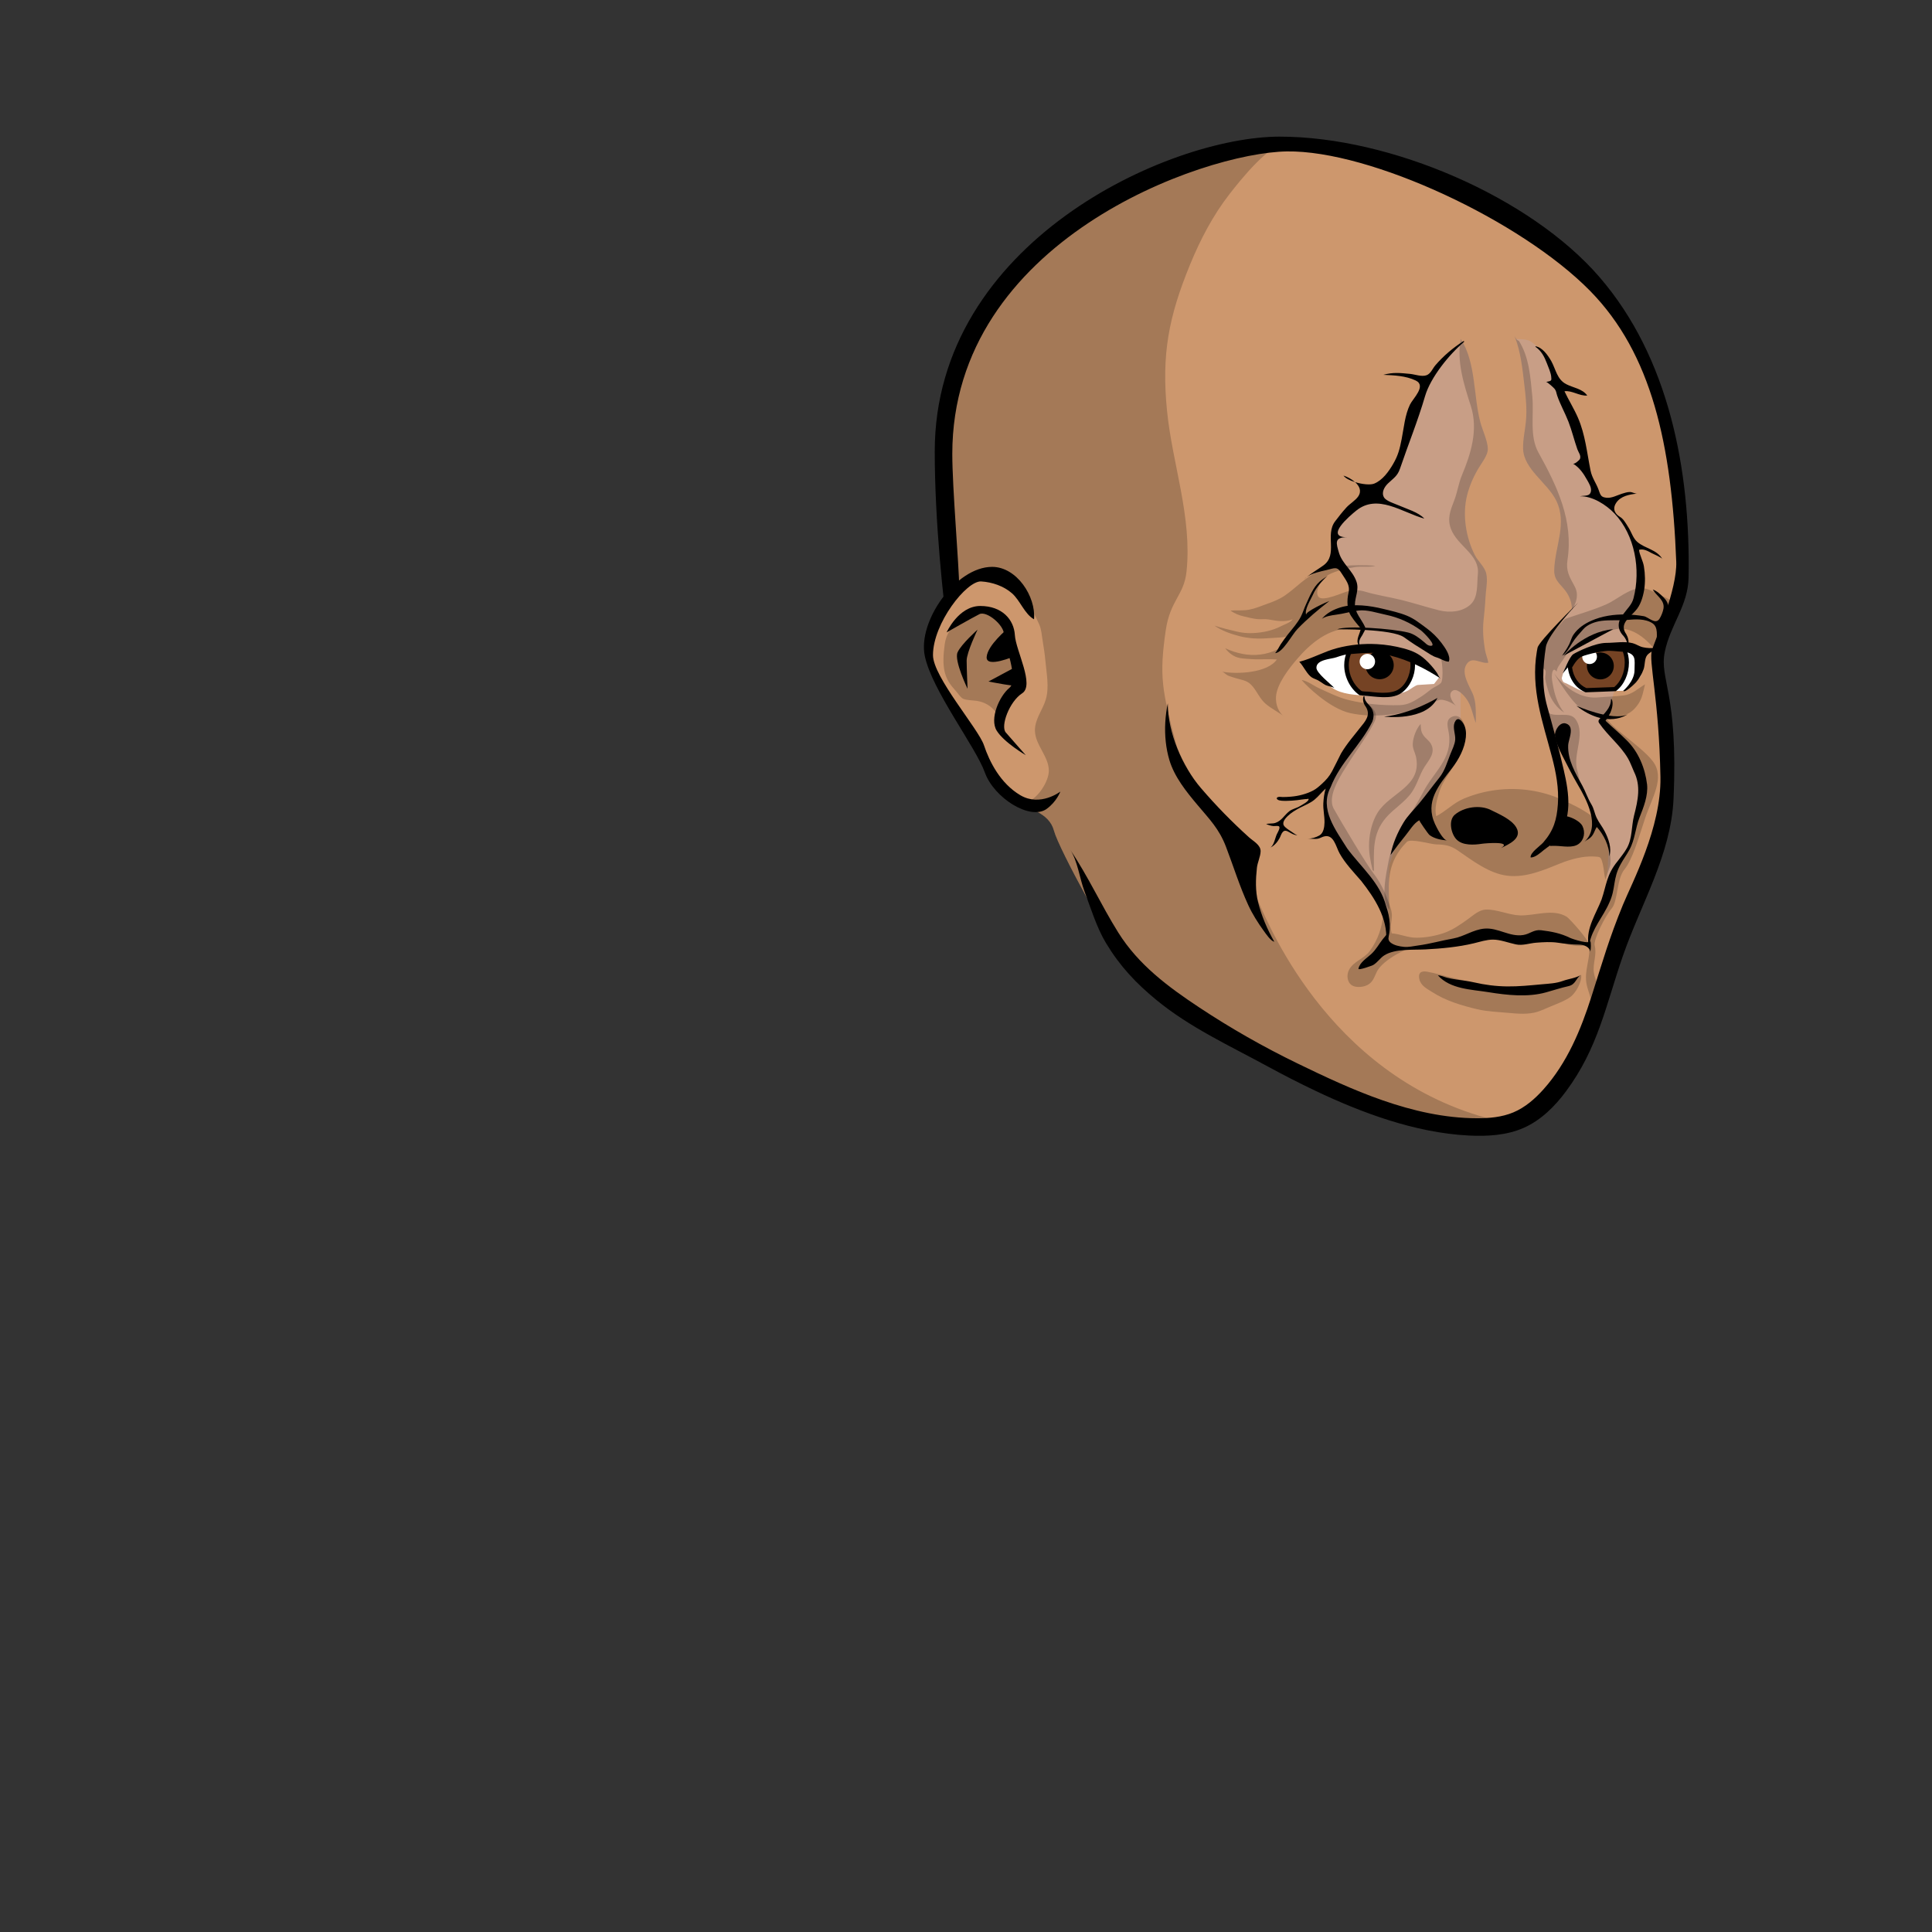 <?xml version="1.0" encoding="UTF-8" standalone="no"?>
<!-- Generator: Adobe Illustrator 28.2.0, SVG Export Plug-In . SVG Version: 6.00 Build 0)  -->

<svg
   version="1.1"
   id="Head_Rigelian_Female_1"
   x="0px"
   y="0px"
   sodipodi:docname="RigellianFemale.svg"
   width="400"
   height="400"
   inkscape:version="1.3.2 (091e20e, 2023-11-25)"
   xml:space="preserve"
   xmlns:inkscape="http://www.inkscape.org/namespaces/inkscape"
   xmlns:sodipodi="http://sodipodi.sourceforge.net/DTD/sodipodi-0.dtd"
   xmlns="http://www.w3.org/2000/svg"
   xmlns:svg="http://www.w3.org/2000/svg"><rect width="100%" height="100%" fill="#333333" stroke="none"/><defs
     id="defs58" /><sodipodi:namedview
     id="namedview58"
     pagecolor="#ffffff"
     bordercolor="#666666"
     borderopacity="1.0"
     inkscape:showpageshadow="2"
     inkscape:pageopacity="0.0"
     inkscape:pagecheckerboard="0"
     inkscape:deskcolor="#d1d1d1"
     inkscape:zoom="18.4"
     inkscape:cx="324.375"
     inkscape:cy="160.32609"
     inkscape:window-width="1856"
     inkscape:window-height="1133"
     inkscape:window-x="2626"
     inkscape:window-y="43"
     inkscape:window-maximized="0"
     inkscape:current-layer="layer3" /><g
     inkscape:groupmode="layer"
     id="layer3"
     inkscape:label="Rigellian Head"><path
       fill="#cd976d"
       d="m 268.064,221.828 c 6.319,2.857 22.005,9.347 25.173,10.199 3.481,0.937 7.433,1.057 10.748,0.979 11.647,-0.28 14.705,-4.255 15.919,-5.277 1.341,-1.137 8.587,-10.035 9.488,-15.287 0.461,-2.685 1.628,-4.725 1.943,-6.097 0.375,-1.633 0.948,-3.092 3.08,-8.123 4.273,-10.085 10.732,-25.328 10.983,-32.852 0.184,-5.496 -0.531,-11.573 -1.16,-16.936 -0.345,-2.94 -0.663,-5.665 -0.808,-8.039 0.12,0.267 0.203,0.532 0.203,0.795 0.016,-1.383 -0.537,-3.039 0,-5.209 0.496,-1.515 0.728,-3.096 1.277,-4.613 0.301,-0.833 0.841,-1.773 1.112,-2.729 0.133,-0.245 0.268,-0.491 0.399,-0.727 1.123,-2.023 2.092,-3.768 2.092,-5.875 0,-1.953 0.312,-15.529 -2.56,-29.3 -2.476,-11.879 -8.244,-26.117 -15.615,-34.652 -13.904,-16.099 -42.631,-28.709 -65.399,-28.709 -23.869,0 -70.328,22.624 -70.328,64.096 0,5.121 0.473,10.244 0.659,15.347 0.231,6.312 1.133,12.572 2.011,18.82 0.828,5.897 1.055,11.953 2.503,17.743 0.523,2.092 7.965,18.804 10.525,20.476 2.559,1.672 6.895,2.307 7.905,6.129 1.012,3.823 11.923,23.655 14.316,26.235 8.773,9.459 35.535,23.608 35.535,23.608 z"
       id="path1"
       style="stroke-width:1.333" /><path
       id="path59"
       style="fill:#bbaec0;fill-opacity:0.3;stroke:none;stroke-width:1.333px;stroke-linecap:butt;stroke-linejoin:miter;stroke-opacity:1"
       d="m 313.573,69.594 c 1.291,3.196 1.633,6.821 2.055,10.341 0.293,2.449 0.533,4.84 0.294,7.336 -0.177,1.855 -0.645,3.782 -0.578,5.695 0.145,4.195 5.045,7.007 6.846,10.661 2.348,4.763 -0.281,9.509 -0.406,14.388 -0.053,2.089 1.148,2.768 2.266,4.229 0.849,1.111 1.362,2.389 1.383,3.797 l -6.193,7.979 -0.979,6.849 2.935,9.13 2.609,5.76 2.609,5.76 3.477,6.849 0.219,1.74 1.846,1.956 1.089,3.37 -0.435,9.456 2.065,-5.542 2.391,-3.589 1.74,-6.74 1.63,-6.411 -4.674,-9.565 -4.456,-3.695 1.956,-2.284 0.435,-2.281 1.74,-5.435 1.521,-6.74 -1.195,-3.154 2.826,-4.781 1.198,-6.63 -1.74,-6.523 -2.393,-4.13 -4.237,-4.346 -2.065,-3.37 -1.958,-7.719 -4.674,-12.065 -2.607,-5.977 c 0,0 -2.022,-2.676 -3.479,-3.37 -0.804,-0.383 -2.581,-0.331 -2.667,-0.328 -0.146,-0.184 -0.264,-0.409 -0.391,-0.622 z m -11.154,0.581 c -0.071,0.379 -0.121,0.759 -0.161,1.141 l -3.672,3.576 -5.435,8.805 -2.716,9.784 -2.174,4.781 -3.805,2.826 -6.411,5.979 -1.958,4.784 0.68,3.875 2.799,3.732 0.219,4.565 1.302,4.349 1.198,1.74 -1.055,2.63 0.039,0.794 1.232,11.792 1.195,2.391 -0.247,0.398 c 0.012,4.6e-4 0.024,0.003 0.036,0.003 l -3.81,6.883 -4.891,7.391 -0.435,5.326 2.716,6.958 6.956,8.911 2.719,5.763 0.435,4.346 0.326,-7.065 0.109,-7.391 1.846,-5.326 7.5,-10.763 4.24,-6.63 1.195,-6.305 v -6.823 c 0.469,0.374 0.89,0.863 1.146,1.198 1.125,1.475 1.365,3.455 2.021,5.102 -0.036,-2.108 0.167,-4.258 -0.698,-6.185 -0.731,-1.625 -2.348,-4.136 -1.266,-5.909 1.173,-1.923 2.951,-0.089 4.547,-0.391 -0.148,-0.905 -0.547,-1.78 -0.698,-2.703 -0.332,-2.044 -0.511,-4.023 -0.281,-6.143 0.169,-1.568 0.324,-3.121 0.396,-4.701 0.063,-1.343 0.392,-2.878 0.26,-4.258 -0.019,-0.191 -0.046,-0.377 -0.083,-0.56 -0.311,-1.509 -1.704,-2.577 -2.385,-3.919 -1.849,-3.645 -2.605,-8.34 -1.612,-12.336 0.46,-1.853 1.265,-3.743 2.221,-5.396 0.729,-1.261 2.13,-2.914 2.083,-4.312 -0.053,-1.623 -1.088,-3.771 -1.521,-5.359 -1.488,-5.456 -0.907,-12.529 -4.102,-17.346 z" /><path
       opacity="0.2"
       d="m 257.052,30.08 c -3.805,0.624 -7.904,1.671 -12.116,3.12 -0.121,0.041 -0.243,0.081 -0.365,0.124 -0.699,0.244 -1.403,0.504 -2.107,0.771 -0.209,0.08 -0.419,0.157 -0.628,0.239 -0.663,0.257 -1.328,0.527 -1.995,0.803 -0.251,0.104 -0.5,0.209 -0.751,0.316 -0.645,0.275 -1.292,0.559 -1.939,0.852 -0.268,0.121 -0.536,0.247 -0.803,0.371 -0.64,0.297 -1.279,0.601 -1.919,0.916 -0.267,0.132 -0.532,0.269 -0.797,0.404 -0.644,0.327 -1.289,0.656 -1.931,1 -0.233,0.125 -0.465,0.257 -0.697,0.385 -0.676,0.371 -1.352,0.743 -2.024,1.133 -0.035,0.02 -0.068,0.041 -0.101,0.061 -1.661,0.968 -3.305,1.999 -4.921,3.089 -0.033,0.023 -0.067,0.043 -0.099,0.065 -0.572,0.388 -1.136,0.793 -1.701,1.196 -0.311,0.221 -0.625,0.439 -0.935,0.665 -0.511,0.375 -1.015,0.764 -1.519,1.152 -0.353,0.272 -0.708,0.541 -1.057,0.82 -0.477,0.38 -0.948,0.771 -1.419,1.163 -0.364,0.303 -0.725,0.607 -1.084,0.917 -0.453,0.392 -0.901,0.792 -1.345,1.195 -0.361,0.328 -0.719,0.659 -1.073,0.993 -0.432,0.407 -0.86,0.817 -1.281,1.236 -0.352,0.348 -0.697,0.704 -1.043,1.06 -0.411,0.424 -0.82,0.848 -1.22,1.281 -0.34,0.368 -0.669,0.747 -1,1.121 -0.388,0.44 -0.779,0.877 -1.156,1.327 -0.325,0.389 -0.636,0.789 -0.953,1.187 -0.364,0.456 -0.735,0.905 -1.085,1.371 -0.309,0.411 -0.6,0.836 -0.9,1.255 -0.633,0.883 -1.243,1.784 -1.828,2.701 -0.283,0.444 -0.575,0.881 -0.845,1.332 -0.295,0.489 -0.567,0.992 -0.847,1.489 -0.259,0.459 -0.521,0.916 -0.767,1.383 -0.268,0.508 -0.516,1.028 -0.769,1.545 -0.231,0.475 -0.463,0.948 -0.681,1.431 -0.239,0.528 -0.463,1.063 -0.685,1.6 -0.203,0.489 -0.401,0.981 -0.591,1.479 -0.208,0.547 -0.405,1.099 -0.596,1.655 -0.173,0.505 -0.336,1.015 -0.495,1.528 -0.175,0.565 -0.344,1.133 -0.501,1.707 -0.143,0.521 -0.269,1.051 -0.395,1.58 -0.139,0.581 -0.28,1.163 -0.399,1.755 -0.109,0.541 -0.199,1.093 -0.292,1.643 -0.101,0.596 -0.211,1.188 -0.292,1.793 -0.076,0.571 -0.124,1.153 -0.183,1.731 -0.061,0.601 -0.137,1.196 -0.177,1.807 -0.08,1.2 -0.128,2.413 -0.128,3.647 0,5.121 0.473,10.244 0.659,15.347 0.256,7.012 1.725,13.997 2.327,20.975 0.449,5.223 0.911,10.489 2.187,15.587 0.523,2.092 7.965,18.804 10.525,20.476 2.559,1.672 6.895,2.307 7.905,6.129 1.012,3.823 11.923,23.655 14.316,26.235 8.771,9.459 35.533,23.608 35.533,23.608 6.319,2.857 22.005,9.347 25.173,10.199 3.481,0.937 7.433,1.057 10.748,0.979 2.8,-0.068 5.093,-0.352 6.995,-0.753 -34.609,-7.716 -47.995,-39.979 -50.512,-45.719 -8.719,-19.879 -15.496,-26.923 -17.028,-32.747 -2.863,-10.885 -3.463,-13.781 -2.095,-23.251 0.909,-6.295 3.779,-7.244 4.304,-12.181 1.203,-11.293 -2.943,-22.303 -4.037,-33.344 -1.156,-11.663 0.341,-19.447 4.795,-30.291 2.127,-5.177 4.757,-10.2 8.209,-14.624 2.088,-2.676 8.488,-10.803 12.312,-10.685 -0.667,-0.021 -1.329,-0.033 -1.987,-0.033 -0.531,0 -1.087,0.025 -1.64,0.047 -2.065,0.101 -4.155,0.372 -6.255,0.656 z"
       id="path10"
       style="stroke-width:1.333;fill:#000000;fill-opacity:1" /><path
       d="m 344.665,135.021 c 1.131,-5.651 4.824,-9.571 4.935,-15.424 0.421,-22.471 -4.123,-45.648 -18.437,-62.223 -14.315,-16.575 -43.241,-29.085 -66.22,-29.085 -22.979,0 -71.415,21.861 -71.415,65.181 0,14.761 1.812,31.063 2.813,38.527 1.413,15.383 6.849,26.533 9.901,30.689 0.64,0.872 1.547,1.895 2.371,2.875 0.436,0.519 0.943,1.096 2.34,1.277 0.392,0.051 1.08,-0.697 -0.089,-2.288 -9.653,-13.119 -11.725,-37.789 -12.243,-42.484 -0.096,-5.567 -1.459,-20.963 -1.459,-28.077 0,-44.2 51.943,-62.388 69.271,-62.64 17.328,-0.251 48.525,14.352 62.784,28.88 12.772,13.015 16.892,31.832 17.831,56.079 0.217,5.608 -4.269,15.997 -5.023,18.257 -0.753,2.26 1.459,10.063 1.751,26.332 0.188,10.471 -5.909,21.924 -7.755,26.407 -2.855,6.935 -4.244,11.851 -6.509,18.959 -2.195,6.883 -5.029,13.776 -9.965,19.287 -1.755,1.959 -3.797,3.741 -6.237,4.763 -2.369,0.992 -4.985,1.215 -7.543,1.209 -13.361,-0.031 -26.248,-6.068 -37.093,-11.325 -7.072,-3.428 -13.899,-7.317 -20.421,-11.64 -6.432,-4.261 -12.556,-8.807 -16.736,-15.495 -3.58,-5.728 -6.191,-11.569 -9.971,-17.175 1.553,2.303 1.983,5.989 2.979,8.648 1.297,3.465 2.564,7.581 4.465,10.728 2.925,4.843 6.225,8.325 10.467,11.804 6.9,5.661 14.984,9.365 22.812,13.623 3.332,1.812 6.709,3.551 10.143,5.181 9.315,4.423 20.477,8.657 31.655,9.227 3.872,0.197 7.885,-0.023 11.444,-1.609 3.576,-1.595 6.432,-4.46 8.743,-7.581 6.627,-8.956 8.176,-17.651 11.727,-27.941 3.691,-10.697 9.981,-20.989 10.505,-32.561 1,-22.071 -2.948,-24.733 -1.819,-30.383 z"
       id="path11"
       style="stroke-width:1.333;fill:#000000;fill-opacity:1" /><path
       d="m 241.356,153.561 c 0.139,1.291 0.384,2.564 0.748,3.787 1.045,3.512 3.512,6.557 5.824,9.312 2.488,2.965 4.473,4.921 5.901,8.66 1.568,4.103 2.789,8.113 4.625,12.104 0.832,1.809 2,3.66 3.171,5.271 0.495,0.68 1.457,2.121 2.212,2.288 -1.419,-2.448 -2.695,-5.461 -3.369,-8.209 -0.58,-2.361 -0.497,-4.735 -0.237,-7.115 0.12,-1.097 0.729,-2.3 0.764,-3.376 0.043,-1.339 -1.493,-2.103 -2.412,-2.932 -3.601,-3.253 -6.789,-6.519 -9.943,-10.189 -3.896,-4.537 -6.86,-11.499 -6.859,-17.539 -0.537,2.535 -0.711,5.275 -0.425,7.939 z"
       id="path13"
       style="stroke-width:1.333;fill:#000000;fill-opacity:1" /><path
       opacity="0.2"
       d="m 309.765,204.576 c -2.975,-0.52 -5.84,-1.421 -8.916,-2.105 -1.773,-0.395 -3.605,-0.984 -5.38,-1.293 -1.261,-0.22 -1.888,0.257 -1.616,1.512 0.303,1.399 1.535,1.976 2.629,2.684 2.823,1.824 6.111,2.805 9.355,3.575 2.113,0.501 4.288,0.553 6.489,0.759 1.908,0.179 4.159,0.369 6.009,-0.235 0.896,-0.292 1.784,-0.703 2.648,-1.072 1.329,-0.569 2.975,-1.132 4.137,-1.983 1.153,-0.844 2.416,-3.156 2.256,-4.573 -2.056,1.375 -4.221,1.891 -6.612,2.505 -2.032,0.521 -4.164,0.625 -6.265,0.645 -1.636,0.017 -3.2,-0.149 -4.735,-0.419 z"
       id="path14"
       style="stroke-width:1.333;fill:#000000;fill-opacity:1" /><path
       opacity="0.2"
       d="M 329.396,195.568"
       id="path15"
       style="stroke-width:1.333" /><path
       d="m 301.537,202.801 c 1.195,0.176 2.411,0.305 3.587,0.575 2.316,0.532 4.547,0.823 6.928,0.852 2.417,0.028 4.756,-0.221 7.159,-0.439 1.499,-0.136 2.936,-0.181 4.364,-0.7 1.2,-0.436 2.677,-0.575 3.765,-1.252 -1.145,0.713 -1.041,1.988 -2.645,2.344 -1.559,0.347 -3.055,0.844 -4.627,1.281 -3.763,1.048 -8.077,0.579 -11.872,-0.039 -3.544,-0.576 -7.912,-0.604 -10.497,-3.487 0.688,0.012 1.3,0.351 1.944,0.508 0.619,0.153 1.253,0.261 1.895,0.356 z"
       id="path16"
       style="stroke-width:1.333;fill:#000000;fill-opacity:1" /><path
       d="m 322.5,195.173 c 1.464,0.212 2.929,0.396 4.427,0.4 1.005,0.003 2.204,0.481 2.321,1.48 0.169,-0.787 0.173,-1.609 0.012,-2.397 0.223,1.091 -3.776,-0.273 -4.181,-0.473 -1.928,-0.952 -3.837,-1.329 -6.007,-1.587 -1.515,-0.18 -2.276,0.755 -3.672,0.983 -2.857,0.468 -5.237,-1.569 -8.072,-1.319 -2.336,0.207 -4.216,1.647 -6.445,2.04 -2.421,0.427 -4.817,1.125 -7.269,1.448 -1.012,0.133 -1.967,0.389 -2.995,0.284 -0.879,-0.091 -1.963,-0.301 -2.684,-0.861 -0.803,-0.624 -0.36,-1.42 -0.391,-2.289 0.003,0.076 -1.095,1.359 -1.231,1.529 -0.859,1.083 -1.384,2.167 -2.425,3.127 -0.916,0.845 -2.347,1.697 -2.637,3.005 -0.103,0.464 2.883,-0.645 3.052,-0.747 0.903,-0.54 1.433,-1.444 2.285,-1.991 2.208,-1.419 6.009,-1.111 8.54,-1.241 3.275,-0.168 6.824,-0.492 10.015,-1.267 1.259,-0.305 2.637,-0.759 3.945,-0.761 1.541,-0.003 3.236,0.671 4.743,0.989 1.441,0.305 2.812,-0.243 4.237,-0.351 1.443,-0.108 3,-0.208 4.432,-10e-4 z"
       id="path17"
       style="stroke-width:1.333;fill:#000000;fill-opacity:1" /><path
       opacity="0.2"
       d="m 321.711,139.316 c 0,0 3.601,5.565 9.167,5.075 1.747,-0.155 3.515,-0.187 5.255,-0.403 1.845,-0.228 2.893,-1.375 4.449,-2.307 -0.34,1.343 -0.519,2.777 -1.363,4.025 -1.493,2.209 -2.987,2.621 -5.531,2.557 -2.153,-0.055 -4.824,-0.368 -6.577,-1.745 -2.289,-1.8 -5.4,-7.203 -5.4,-7.203 z"
       id="path18"
       style="stroke-width:1.333" /><path
       opacity="0.2"
       d="m 324.381,151.731 c -0.132,0.879 -0.077,1.768 0.044,2.639 0.12,0.865 -0.08,1.749 0.173,2.599 0.489,1.635 1.079,3.281 1.817,4.803 0.199,0.408 0.535,0.488 0.769,0.948 0.224,0.44 0.377,0.931 0.616,1.355 0.055,-0.689 -0.44,-1.433 -0.624,-1.985 -0.267,-0.8 -0.331,-1.661 -0.591,-2.48 -1.069,-3.379 1.763,-7.485 -0.316,-10.607 -1.247,-1.872 -4.055,-0.309 -5.784,-1.476 -0.467,0.308 -0.241,0.736 -0.079,1.157 0.22,0.571 0.417,1.129 0.575,1.725 0.215,0.817 0.443,1.703 0.803,2.436 -0.083,-0.875 0.516,-2.217 1.331,-2.595 1.193,-0.553 1.221,0.848 1.265,1.481 z"
       id="path19"
       style="stroke-width:1.333" /><path
       id="path20"
       style="stroke-width:1.333;fill:#000000;fill-opacity:1;opacity:0.2"
       d="M 302.42 70.174 C 301.549 74.798 303.09 79.626 304.514 84.045 C 306.08 88.905 304.574 93.859 302.678 98.383 C 301.95 100.119 301.757 101.873 301.082 103.607 C 300.298 105.625 299.581 107.365 300.41 109.525 C 301.783 113.103 306.398 114.83 305.973 118.873 C 305.757 120.929 306.102 123.613 304.473 125.139 C 302.783 126.72 300.095 126.901 297.938 126.359 C 295.363 125.714 292.836 124.887 290.262 124.244 C 287.656 123.593 285.036 123.231 282.508 122.465 C 281.41 122.132 280.287 122.169 279.166 122.391 C 278.102 122.6 273.852 124.694 272.967 123.549 C 272.165 122.51 273.463 120.188 274.32 119.486 C 275.76 118.308 278.636 117.747 280.428 117.43 C 281.818 117.183 283.5 117.533 284.781 117.133 C 282.513 116.966 280.022 116.969 277.795 117.199 C 275.96 117.39 274.421 117.695 272.738 118.443 C 270.15 119.594 268.322 121.711 266.027 123.291 C 264.826 124.118 263.63 124.562 262.23 125.062 C 261.026 125.493 259.91 125.981 258.641 126.221 C 257.361 126.462 256.069 126.325 254.773 126.406 C 255.589 127.033 256.573 127.41 257.578 127.637 C 258.478 127.839 259.379 128.084 260.299 128.18 C 261.082 128.261 261.859 128.116 262.623 128.248 C 264.319 128.54 265.96 128.871 267.639 128.215 C 267.183 128.899 265.923 129.285 265.201 129.658 C 263.436 130.569 261.47 130.967 259.49 131.072 C 258.31 131.135 257.101 131.022 255.969 130.738 C 254.482 130.366 252.857 130.012 251.443 129.521 C 252.861 130.561 254.99 131.301 256.688 131.727 C 258.534 132.189 260.447 132.293 262.342 132.145 C 262.854 132.105 266.686 131.99 266.619 131.625 C 266.818 132.728 265.366 133.992 264.52 134.428 C 262.293 135.577 259.656 135.862 257.213 135.375 C 255.976 135.128 254.803 134.744 253.66 134.211 C 254.416 135.206 255.45 136.009 256.699 136.238 C 257.467 136.38 258.39 136.413 259.145 136.465 C 260.882 136.585 262.694 136.394 264.359 136.543 C 262.395 139.376 255.988 139.638 252.99 139.053 C 253.345 139.122 253.899 139.736 254.301 139.896 C 254.785 140.09 255.316 140.238 255.811 140.393 C 257.427 140.895 258.339 140.831 259.443 142.229 C 260.322 143.341 260.903 144.708 261.979 145.66 C 263.193 146.735 264.799 147.453 266.006 148.469 C 264.703 147.611 264.084 145.825 264.178 144.283 C 264.342 141.603 266.895 138.374 268.568 136.418 C 271.39 133.122 275.159 130.029 279.693 130.096 C 283.475 130.15 287.957 130.305 291.578 131.508 C 293.502 132.146 297.349 134.704 297.99 135.344 C 298.632 135.984 298.952 140.775 298.311 141.414 C 297.765 141.958 296.963 142.213 296.346 142.67 C 295.64 143.194 294.977 143.773 294.229 144.238 C 292.741 145.165 291.588 145.933 289.814 145.994 C 287.966 146.058 286.126 145.968 284.301 145.793 C 282.602 145.63 280.877 145.332 279.234 144.938 C 277.141 144.435 275.036 143.377 273.084 142.482 C 271.993 141.982 270.726 140.997 269.543 140.789 C 269.543 140.848 269.575 140.887 269.615 140.934 C 270.417 141.892 275.227 146.686 279.555 147.645 C 284.463 148.731 290.731 147.91 295.439 146.283 C 296.521 145.909 297.384 144.814 298.48 144.881 C 299.394 144.937 300.881 145.594 301.533 146.234 C 300.889 145.602 299.734 143.978 300.574 143.148 C 301.516 142.218 302.95 143.825 303.535 144.592 C 304.661 146.066 304.901 148.047 305.557 149.693 C 305.521 147.585 305.725 145.433 304.859 143.506 C 304.129 141.881 302.511 139.373 303.594 137.6 C 304.767 135.677 306.545 137.51 308.141 137.209 C 307.993 136.304 307.594 135.429 307.443 134.506 C 307.111 132.462 306.933 130.483 307.162 128.363 C 307.331 126.795 307.485 125.242 307.557 123.662 C 307.619 122.319 307.948 120.784 307.816 119.404 C 307.798 119.214 307.772 119.026 307.734 118.844 C 307.424 117.334 306.029 116.268 305.348 114.926 C 303.498 111.28 302.743 106.584 303.736 102.588 C 304.196 100.735 305.003 98.847 305.959 97.193 C 306.688 95.932 308.088 94.28 308.041 92.881 C 307.988 91.258 306.955 89.109 306.521 87.521 C 305.033 82.065 305.615 74.991 302.42 70.174 z M 339.689 121.781 C 337.173 121.867 334.732 124.168 332.607 125.107 C 329.886 126.311 326.921 127.121 324.113 128.115 C 323.813 128.222 323.424 128.818 323.209 129.039 C 322.561 129.711 321.921 130.392 321.301 131.092 C 320.761 131.7 320.149 132.33 319.744 133.041 C 319.532 133.414 319.54 133.75 319.461 134.156 C 319.314 134.908 319.141 135.606 319.092 136.381 C 319.04 137.21 318.938 138.013 318.914 138.834 C 318.938 138.005 319.745 138.383 319.943 138.803 C 320.165 139.271 319.85 140.016 319.922 140.525 C 320.05 141.432 320.327 142.281 320.598 143.195 C 321.076 144.813 322.357 146.664 323.848 147.52 C 322.686 146.162 321.99 144.24 321.645 142.49 C 321.495 141.736 321.322 140.954 321.287 140.195 C 321.262 139.638 321.447 137.881 322.273 139.057 C 322.427 138.106 322.902 137.639 323.41 136.883 C 323.587 136.617 323.773 136.332 323.969 136.049 C 324.395 135.433 324.873 134.824 325.443 134.436 C 326.387 133.792 327.38 133.222 328.396 132.699 C 330.204 131.77 332.101 130.959 334.053 130.385 C 337.361 129.411 340.605 131.943 342.59 134.471 C 342.641 134.535 345.597 131.054 345.818 130.721 C 346.733 129.335 347.504 127.671 347.158 125.973 C 346.894 124.673 345.455 123.985 344.363 123.502 C 343.239 123.006 341.933 122.175 340.771 121.891 C 340.409 121.802 340.049 121.769 339.689 121.781 z M 332.361 147.9 L 331.594 149.988 C 331.594 149.988 340.158 156.904 339.938 161.955 C 339.717 167.006 338.072 173.293 337.742 174.254 C 337.413 175.215 335.545 178.218 334.887 179.18 C 334.228 180.141 333.35 184.575 331.812 187.539 C 330.283 190.49 328.753 194.963 328.738 195.004 C 328.656 195.247 328.986 195.754 329.02 196.002 C 329.214 197.467 328.682 199.33 328.48 200.809 C 328.175 203.058 328.438 203.838 329.119 205.984 C 330.004 208.77 329.839 211.596 330.006 214.465 C 331.506 213.314 332.259 208.366 331.889 206.512 C 331.526 204.696 330.252 203.203 329.99 201.359 C 329.728 199.501 330.665 197.615 330.164 195.775 C 329.835 194.567 332.36 189.626 333.678 188.09 C 334.995 186.553 334.666 182.066 336.312 180.023 C 337.959 177.981 339.166 173.774 340.594 169.447 C 342.022 165.122 344.768 161.078 342.242 157.674 C 339.72 154.268 332.143 149.876 332.361 147.9 z M 294.133 149.881 C 293.241 150.85 292.567 152.605 292.5 153.973 C 292.452 154.957 292.89 155.647 293.121 156.506 C 293.146 156.598 293.168 156.693 293.188 156.789 C 294.387 162.862 287.835 164.098 285.225 168.238 C 284.135 169.966 283.557 172.349 283.461 174.359 C 283.357 176.563 283.714 178.094 284.16 180.072 C 284.248 180.462 284.38 180.011 284.455 180.467 C 284.479 176.284 284.021 172.747 286.916 169.334 C 288.533 167.426 290.854 166.144 292.338 163.965 C 293.445 162.34 293.895 160.41 294.918 158.787 C 295.825 157.35 297.315 155.836 296.244 153.984 C 295.853 153.31 295.135 152.864 294.701 152.236 C 294.154 151.446 294.191 150.877 294.133 149.881 z " /><path
       opacity="0.2"
       d="M 306.485,126.069"
       id="path21"
       style="stroke-width:1.333" /><path
       fill="#ffffff"
       d="m 336.084,143.008 c 0.575,-0.141 0.844,-0.321 0.844,-0.321 l 2.785,-2.733 -0.055,-5.484 -6.848,-0.873 c 0,0 -6.248,1.473 -7.531,2.728 -1.283,1.255 -1.909,4.011 -1.937,4.092 0,0 0.136,0.845 0.655,0.955 0.519,0.109 3.356,1.909 4.365,1.855 1.009,-0.055 7.721,-0.217 7.721,-0.217"
       id="path23"
       style="stroke-width:1.333" /><path
       fill="#ffffff"
       d="m 271.069,137.72 4.467,-2.252 14.376,-0.512 5.288,2.456 2.824,2.763 -1.129,1.433 c 0,0 -3.335,0.204 -3.337,0.205 -0.449,0.028 -1.588,0.904 -2.004,1.128 -1.003,0.541 -1.937,0.669 -3.047,0.949 -1.905,0.481 -4.377,0.207 -6.372,0.085 -2.363,-0.144 -5.315,-0.419 -7.055,-2.176 -0.336,-0.339 -4.332,-3.437 -4.265,-3.569 -0.003,0.001 0.255,-0.511 0.255,-0.511 z"
       id="path24"
       style="stroke-width:1.333" /><path
       fill="#754324"
       d="m 279.361,134.968 c -0.372,0.843 -0.583,1.772 -0.583,2.752 0,2.283 1.152,4.521 2.877,5.763 l 6.461,0.605 c 2.56,-0.992 4.379,-3.465 4.379,-6.368 0,-0.855 -0.164,-1.671 -0.452,-2.425 -3.168,-0.981 -9.039,-0.661 -12.683,-0.327 z"
       id="path25"
       style="stroke-width:1.333" /><ellipse
       cx="285.637"
       cy="137.72"
       rx="2.919"
       ry="2.908"
       id="ellipse25"
       style="stroke-width:1.333;fill:#000000;fill-opacity:1" /><path
       d="m 288.131,144.239 c -1.256,0.203 -2.627,0.077 -3.763,-0.028 -0.961,-0.089 -1.923,-0.18 -2.884,-0.269 l -0.104,-0.076 c -1.868,-1.343 -3.075,-3.755 -3.075,-6.145 0,-1.017 0.209,-2.007 0.623,-2.941 l 0.112,-0.253 0.277,-0.025 c 4.136,-0.379 9.725,-0.627 12.865,0.345 l 0.22,0.068 0.081,0.215 c 0.32,0.84 0.483,1.712 0.483,2.592 0,2.156 -0.993,4.403 -2.749,5.705 -0.599,0.444 -1.321,0.689 -2.087,0.813 z m -6.299,-1.212 c 0.241,0.183 1.221,0.136 1.571,0.177 0.632,0.075 1.264,0.152 1.899,0.191 1.216,0.076 2.568,0.079 3.717,-0.391 1.949,-0.796 3.004,-3.297 3.004,-5.285 0,-0.689 -0.115,-1.376 -0.343,-2.04 -3.115,-0.869 -8.707,-0.559 -11.992,-0.267 -0.291,0.739 -0.436,1.513 -0.436,2.308 0,2.053 1.008,4.121 2.58,5.307 z"
       id="path26"
       style="stroke-width:1.333;fill:#000000;fill-opacity:1" /><ellipse
       fill="#ffffff"
       cx="283.095"
       cy="136.969"
       rx="1.6"
       ry="1.595"
       id="ellipse26"
       style="stroke-width:1.333" /><path
       d="m 298.268,140.481 c -0.311,-0.203 -0.603,-0.956 -0.82,-1.259 -0.691,-0.963 -1.471,-1.869 -2.351,-2.664 -1.401,-1.264 -2.684,-1.824 -4.519,-2.319 -1.796,-0.485 -3.644,-0.777 -5.501,-0.879 -2.783,-0.152 -5.591,0.127 -8.287,0.84 -2.68,0.708 -5.095,2.133 -7.78,2.815 0.863,0.909 1.343,2.124 2.263,2.984 0.451,0.421 0.877,0.509 1.4,0.751 0.624,0.287 1.155,0.763 1.769,1.083 0.392,0.204 1.639,0.393 1.881,0.653 -0.804,-0.865 -3.751,-3.128 -3.772,-4.213 -0.035,-1.756 3.009,-1.797 4.119,-2.189 7.503,-2.653 15.301,0.273 21.597,4.397 z"
       id="path27"
       style="stroke-width:1.333;fill:#000000;fill-opacity:1" /><path
       d="m 295.341,130.056 c -1.305,-0.952 -2.509,-1.949 -4.025,-2.573 -1.607,-0.661 -3.315,-1.025 -4.999,-1.433 -2.687,-0.652 -6.056,-1.127 -8.753,-0.305 -1.505,0.459 -2.88,1.169 -3.895,2.379 0.733,-0.528 2.024,-0.736 2.896,-0.847 1.579,-0.199 3.123,-0.673 4.696,-0.872 1.791,-0.225 3.925,0.516 5.7,0.885 2.579,0.537 5.039,1.641 7.196,3.199 0.505,0.365 3.731,3.539 1.852,3.197 -0.515,-0.093 -0.785,-0.435 -1.172,-0.759 -0.963,-0.805 -2.029,-1.653 -3.268,-1.961 -3.351,-0.835 -12.732,-1.503 -14.741,-0.668 0,0 11.391,-0.167 13.904,1.669 1.405,1.027 2.879,1.967 4.364,2.873 0.727,0.444 1.505,1.032 2.327,1.265 0.776,0.22 1.731,0.896 2.541,0.884 0.479,-1.18 -0.855,-2.991 -1.519,-3.873 -0.872,-1.161 -1.932,-2.207 -3.104,-3.06 z"
       id="path28"
       style="stroke-width:1.333;fill:#000000;fill-opacity:1" /><path
       d="m 323.735,135.753 c 0,0 4.244,-4.951 10.256,-5.481 z"
       id="path29"
       style="stroke-width:1.333;fill:#000000;fill-opacity:1" /><path
       fill="#754324"
       d="m 332.025,134.247 c -1.089,0.423 -3.039,0.356 -3.797,0.763 -1.387,0.743 -1.956,0.937 -3.192,3.089 0.257,2.372 1.58,4.071 3.329,4.8 l 6.013,-0.221 c 1.536,-1.188 2.441,-3.323 2.441,-5.508 0,-0.937 -0.187,-1.827 -0.519,-2.633 -1.223,-0.12 -2.725,-0.239 -4.276,-0.289 z"
       id="path30"
       style="stroke-width:1.333" /><circle
       cx="331.337"
       cy="137.875"
       r="2.784"
       id="circle30"
       style="stroke-width:1.333;fill:#000000;fill-opacity:1" /><circle
       fill="#ffffff"
       cx="329.107"
       cy="135.959"
       r="1.527"
       id="circle31"
       style="stroke-width:1.333" /><path
       d="m 328.287,143.336 -0.088,-0.036 c -1.991,-0.829 -3.335,-2.756 -3.595,-5.155 l -0.016,-0.141 0.071,-0.123 c 1.216,-2.117 1.884,-2.472 3.099,-3.115 l 0.265,-0.141 c 0.46,-0.247 1.195,-0.336 1.972,-0.429 0.684,-0.083 1.391,-0.169 1.873,-0.356 l 0.083,-0.032 0.089,0.003 c 1.332,0.043 2.78,0.141 4.304,0.292 l 0.26,0.025 0.1,0.241 c 0.365,0.889 0.551,1.832 0.551,2.799 0,2.365 -1,4.608 -2.611,5.852 l -0.111,0.085 z m -2.801,-5.145 c 0.256,1.977 1.353,3.56 2.961,4.268 l 5.772,-0.212 c 1.339,-1.1 2.165,-3.031 2.165,-5.079 0,-0.767 -0.132,-1.513 -0.392,-2.225 -1.375,-0.131 -2.684,-0.217 -3.896,-0.26 -0.572,0.204 -1.296,0.292 -1.997,0.376 -0.663,0.08 -1.349,0.164 -1.665,0.332 l -0.269,0.143 c -1.148,0.611 -1.637,0.871 -2.679,2.657 z"
       id="path31"
       style="stroke-width:1.333;fill:#000000;fill-opacity:1" /><path
       d="m 336.112,134.869 c 2.787,0.521 2.299,1.592 2.299,3.891 0,2.299 -2.327,4.248 -2.327,4.248 0.24,0.612 2.441,-1.508 2.64,-1.743 0.675,-0.799 1.208,-1.719 1.564,-2.701 0.319,-0.879 0.16,-2.181 0.741,-2.912 0.489,-0.617 1.331,-0.823 1.78,-1.529 -0.887,0.113 -1.808,0.073 -2.68,-0.124 -0.763,-0.173 -1.359,-0.637 -2.077,-0.829 -1.696,-0.451 -3.741,-0.068 -5.477,-0.068 -2.335,0 -6.085,1.853 -6.857,2.349 -0.772,0.496 -2.152,3.972 -2.152,3.972 0,0 2.261,-2.924 3.641,-3.42 1.38,-0.497 5.507,-1.769 8.905,-1.133 z"
       id="path32"
       style="stroke-width:1.333;fill:#000000;fill-opacity:1" /><path
       d="m 297.613,144.491 c 0,0 -5.267,3.253 -11.04,3.873 0,0 8.653,1.085 11.04,-3.873 z"
       id="path33"
       style="stroke-width:1.333" /><path
       d="m 326.364,146.119 c 0,0 7.427,3.3 10.609,1.768 0,0 -4.243,3.183 -10.609,-1.768 z"
       id="path34"
       style="stroke-width:1.333;fill:#000000;fill-opacity:1" /><path
       d="m 310.74,175.592 c 1.657,-0.797 4.513,-2.02 3.18,-4.291 -0.987,-1.68 -3.599,-2.771 -5.275,-3.607 -2.212,-1.103 -5.536,-0.64 -7.443,0.985 -1.381,1.177 -0.781,3.971 0.372,5.141 1.26,1.279 3.643,1.12 5.255,0.871 0.691,-0.105 6.427,-0.584 3.911,0.9 z"
       id="path35"
       style="stroke-width:1.333;fill:#000000;fill-opacity:1" /><path
       d="m 318.331,134.115 c 0.28,-1.415 8.445,-9.384 8.445,-9.384 0,0 -6.317,6.527 -6.725,9.228 -0.64,4.239 -0.864,8.196 0.287,12.321 1.22,4.377 2.408,8.764 3.432,13.192 1.139,4.931 1.815,9.913 -1.403,14.232 -0.692,0.929 -1.855,1.569 -2.753,2.301 -0.669,0.545 -1.777,1.564 -2.716,1.524 -0.129,-1.004 2.015,-2.411 2.623,-3.112 2.147,-2.477 2.791,-4.692 3.02,-7.907 0.235,-3.285 -0.384,-6.589 -1.215,-9.755 -1.933,-7.376 -4.445,-14.096 -3.14,-21.855 0.045,-0.263 0.093,-0.525 0.145,-0.787 z"
       id="path36"
       style="stroke-width:1.333;fill:#000000;fill-opacity:1" /><path
       d="m 301.195,149.524 c -0.015,0.032 -0.028,0.067 -0.043,0.101 -0.416,1.053 0.208,2.392 0.136,3.491 -0.067,1.012 -0.636,2.089 -1.012,3.041 -0.668,1.687 -1.148,3.44 -2.285,4.855 -1.415,1.757 -2.699,3.536 -4.131,5.273 -1.091,1.323 -2.391,2.547 -3.276,4.016 -1.244,2.064 -2.251,4.361 -2.672,6.708 1.012,-1.413 2.027,-2.747 3.123,-4.08 0.799,-0.972 1.691,-2.52 2.824,-3.107 -0.104,0.053 1.829,2.865 2.131,3.084 1.033,0.751 2.389,0.997 3.635,1.109 -0.897,-0.08 -2.203,-2.716 -2.527,-3.421 -2.128,-4.631 0.78,-8.011 3.507,-11.523 1.425,-1.836 2.663,-4.157 2.885,-6.451 0.097,-1.004 -0.008,-1.963 -0.509,-2.801 -0.556,-0.925 -1.301,-1.388 -1.785,-0.296 z"
       id="path37"
       style="stroke-width:1.333;fill:#000000;fill-opacity:1" /><path
       d="m 322.116,175.129 c 1.447,0.032 3.469,0.513 4.721,-0.397 1.169,-0.851 1.415,-2.457 0.789,-3.715 -0.489,-0.985 -2.212,-1.809 -3.229,-2.009 -1.757,-0.345 -1.548,0.84 -2.032,2.196 -0.451,1.265 -1.156,2.657 -1.453,3.996 0.02,-0.081 0.524,-0.085 1.204,-0.071 z"
       id="path38"
       style="stroke-width:1.333;fill:#000000;fill-opacity:1" /><path
       d="m 325.152,150.723 c -0.117,-0.421 -0.396,-0.759 -0.94,-0.929 -1.273,-0.4 -2.336,1.427 -2.285,2.449 0.057,1.137 0.948,3.069 1.489,4.115 1.064,2.053 2.097,4.155 3.273,6.147 1.716,2.908 4.845,8.629 1.337,11.787 0.363,-0.327 0.864,-0.524 1.239,-0.861 0.78,-0.701 0.807,-1.429 1.335,-2.212 1.4,1.536 2.633,3.951 2.587,6.072 0.567,-1.695 -0.189,-3.699 -0.947,-5.169 -0.501,-0.973 -1.219,-1.827 -1.681,-2.821 -0.452,-0.969 -0.527,-1.86 -1.096,-2.795 -0.739,-1.213 -1.171,-2.583 -1.849,-3.827 -1.415,-2.593 -3.075,-5.308 -2.937,-8.407 0.039,-0.86 0.775,-2.479 0.476,-3.548 z"
       id="path39"
       style="stroke-width:1.333;fill:#000000;fill-opacity:1" /><path
       fill="#cd976d"
       d="m 215.139,129.231 c 0,0 -3.361,-7.508 -5.379,-9.076 -2.017,-1.569 -6.724,-2.353 -9.637,0.112 -2.913,2.465 -9.076,10.981 -8.18,14.568 0.896,3.585 5.715,11.205 7.732,14.343 2.017,3.137 5.827,11.205 7.732,13.783 1.292,1.749 2.889,4.047 5.324,3.103 2.164,-0.839 4.435,-4.268 4.42,-6.531 -0.019,-2.921 -2.783,-5.264 -2.876,-8.183 -0.077,-2.421 1.597,-4.317 2.249,-6.536 0.745,-2.532 0.147,-5.4 -0.085,-7.983 -0.124,-1.383 -0.333,-2.745 -0.56,-4.113 -0.191,-1.164 -0.252,-2.396 -0.74,-3.487 z"
       id="path40"
       style="stroke-width:1.333" /><path
       d="m 214.087,128.217 c 0.409,-4.732 -3.587,-10.853 -8.679,-10.853 -7.535,0 -15.445,11.301 -13.937,18.459 1.507,7.157 10.548,18.835 12.431,24.109 1.883,5.275 9.401,10.011 12.808,7.535 2.072,-1.507 2.825,-3.579 2.825,-3.579 0,0 -4.144,3.201 -8.288,0.753 -4.144,-2.448 -6.404,-6.969 -7.535,-10.359 C 202.581,150.893 193.164,140.16 193.164,135.636 c 0,-6.592 6.968,-15.444 9.983,-15.256 2.257,0.141 4.665,0.952 6.381,2.46 1.7,1.491 2.575,4.272 4.559,5.377 z"
       id="path41"
       style="stroke-width:1.333;fill:#000000;fill-opacity:1" /><path
       opacity="0.2"
       d="m 200.577,127.203 c 0,0 -4.368,1.623 -4.992,6.239 -0.624,4.617 -0.125,6.863 1.872,9.109 1.996,2.247 1.248,2.247 4.243,2.496 2.995,0.249 4.867,2.121 5.616,4.867 0,0 0.499,-5.616 3.369,-7.363 0,0 0.624,-2.121 -0.499,-7.363 -1.123,-5.241 -1.996,-6.863 -3.993,-8.111 -1.997,-1.247 -5.616,0.125 -5.616,0.125 z"
       id="path42"
       style="stroke-width:1.333;fill:#000000;fill-opacity:1" /><path
       d="m 195.991,130.925 c 0,0 2.448,-5.463 6.969,-5.463 4.521,0 6.969,2.825 7.157,6.027 0.188,3.201 4.144,10.359 1.507,12.055 -2.637,1.695 -4.52,6.78 -3.391,8.099 1.131,1.319 4.144,4.709 4.144,4.709 0,0 -4.52,-2.637 -6.027,-5.085 -1.507,-2.448 0.565,-7.157 2.637,-8.852 2.072,-1.695 -1.131,-9.229 -1.131,-11.113 0,-1.884 -3.579,-4.897 -5.085,-4.144 -1.508,0.755 -6.781,3.768 -6.781,3.768 z"
       id="path43"
       style="stroke-width:1.333;fill:#000000;fill-opacity:1" /><path
       d="m 208.609,130.172 c 0,0 -4.144,3.391 -4.332,5.839 -0.188,2.448 5.839,-0.188 5.839,-0.188 z"
       id="path44"
       style="stroke-width:1.333" /><path
       d="m 202.395,130.36 c 0,0 -2.26,4.709 -2.26,6.404 0,1.695 0.188,5.839 0.188,5.839 0,0 -2.825,-5.839 -2.072,-7.535 0.753,-1.695 4.144,-4.708 4.144,-4.708 z"
       id="path45"
       style="stroke-width:1.333;fill:#000000;fill-opacity:1" /><path
       d="m 209.928,138.271 -5.273,2.825 c 0,0 6.404,1.319 6.404,0.753 0,-0.565 -0.565,-3.767 -0.565,-3.767"
       id="path46"
       style="stroke-width:1.333" /><path
       id="path47"
       style="stroke-width:1.333;fill:#000000;fill-opacity:1"
       d="M 303.059 70.617 C 303.036 70.611 303.011 70.613 302.986 70.629 C 300.82 72.025 298.89 73.646 297.201 75.6 C 296.573 76.326 296.239 77.368 295.336 77.693 C 294.345 78.051 292.94 77.506 291.932 77.41 C 289.893 77.217 288.441 77.035 286.402 77.607 C 288.561 77.701 291.031 77.783 293.113 78.783 C 295.385 79.873 292.526 82.517 291.939 83.729 C 290.857 85.965 290.675 88.513 290.197 90.914 C 289.793 92.95 289.482 94.256 288.439 96.051 C 287.538 97.603 286.226 99.459 284.484 100.137 C 283.688 100.446 282.009 100.267 280.551 99.816 C 281.443 100.612 281.972 101.65 281.199 102.787 C 280.637 103.614 279.455 104.302 278.762 105.064 C 277.926 105.984 277.152 106.962 276.406 107.957 C 274.286 110.785 277.077 114.849 273.977 117.078 C 272.857 117.883 271.651 118.573 270.551 119.467 C 271.699 118.66 273.311 118.334 274.607 118.031 C 276.382 117.617 276.831 117.172 277.807 118.77 C 278.611 120.087 279.593 121.079 279.191 122.756 C 278.829 124.275 278.84 126.362 279.848 127.701 C 280.421 128.611 281.106 129.309 281.732 130.104 C 281.654 131.132 280.59 132.442 281.283 133.549 L 281.285 133.549 C 281.33 133.659 281.505 133.592 281.475 133.482 C 281.272 132.666 281.628 132.156 282.062 131.48 C 282.288 130.948 282.73 130.526 282.65 129.869 C 281.945 128.289 280.429 126.729 280.523 125.154 C 280.526 123.632 281.449 122.045 280.822 120.361 C 280.004 118.081 277.977 116.777 277.256 114.561 C 276.615 112.418 276.205 111.227 278.857 111.227 C 274.207 111.227 279.455 106.806 280.779 105.732 C 285.217 102.135 290.272 106.088 294.887 107.373 C 293.719 106.06 291.161 105.334 289.604 104.641 C 288.764 104.266 287.011 103.759 286.553 102.994 C 285.947 101.983 286.612 100.823 287.346 100.113 C 288.496 98.999 289.32 98.602 289.861 97.008 C 291.556 92.013 293.554 87.125 295.043 82.016 C 296.171 78.144 300.063 73.355 303.105 70.791 C 303.172 70.735 303.127 70.636 303.059 70.617 z M 270.551 119.467 C 270.366 119.596 270.191 119.736 270.033 119.893 C 270.2 119.74 270.378 119.607 270.551 119.467 z M 280.551 99.816 C 279.834 99.177 278.889 98.693 278.156 98.469 C 278.543 99.018 279.488 99.488 280.551 99.816 z M 278.156 98.469 C 278.152 98.463 278.146 98.459 278.143 98.453 C 278.1 98.416 278.096 98.418 278.135 98.461 C 278.141 98.463 278.15 98.467 278.156 98.469 z M 317.902 71.689 C 317.874 71.737 317.889 71.799 317.936 71.828 C 319.114 72.633 319.765 73.891 320.254 75.186 C 320.566 76.011 321.058 77.078 321.158 77.947 C 321.264 78.863 321.235 78.853 320.098 79.08 C 320.334 79.032 321.726 80.312 321.896 80.543 C 322.226 80.988 322.219 81.381 322.391 81.885 C 323.02 83.738 324.014 85.468 324.725 87.295 C 325.455 89.174 325.91 91.132 326.578 93.02 C 326.803 93.658 327.386 94.302 327.115 95.008 C 327.01 95.284 325.963 96.165 325.674 95.996 C 327.033 96.789 327.882 98.089 328.656 99.477 C 328.999 100.09 329.486 100.892 329.396 101.619 C 329.244 102.85 328.127 102.535 327.117 102.748 C 329.669 102.671 332.557 104.514 334.25 106.301 C 338.518 110.805 339.724 117.966 338.213 123.824 C 337.884 125.178 336.868 126.043 336.047 127.195 C 334.854 128.67 334.78 130.279 336.129 131.67 C 336.576 132.21 336.879 132.787 336.91 133.506 C 336.914 133.549 336.946 133.593 336.99 133.602 C 337.045 133.614 337.097 133.578 337.109 133.523 C 337.304 132.791 337.067 131.947 336.703 131.307 C 335.212 129.188 337.267 127.976 338.582 126.48 C 339.646 125.351 340.138 123.659 340.404 122.152 C 340.655 120.532 340.622 118.88 340.354 117.266 C 340.163 116.108 339.459 114.909 339.338 113.844 C 340.239 113.558 341.168 114.078 341.941 114.508 C 342.363 114.741 343.97 115.382 344.182 115.738 C 342.999 113.754 340.644 113.602 339.008 112.217 C 338.125 111.469 337.811 110.275 337.199 109.281 C 336.854 108.723 336.509 108.131 336.096 107.619 C 335.665 107.084 335.265 107.006 334.836 106.59 C 334.079 105.854 334.014 105 334.623 104.092 C 335.562 102.693 337.359 102.36 338.918 102.203 C 338.547 102.24 337.925 101.863 337.473 101.863 C 336.906 101.865 336.357 102.045 335.822 102.213 C 334.797 102.534 333.68 103.183 332.568 103.053 C 332.207 103.01 331.95 102.934 331.758 102.816 C 331.335 102.559 331.227 102.111 330.988 101.447 C 330.471 100.01 329.613 98.962 329.303 97.418 C 328.557 93.714 328.22 89.996 326.697 86.482 C 325.88 84.597 324.77 82.85 323.908 81.008 C 325.423 80.776 327.01 82.033 328.621 81.893 C 327.622 80.466 325.674 80.286 324.236 79.52 C 322.356 78.516 322.145 76.534 321.17 74.754 C 320.458 73.529 319.348 71.924 317.902 71.689 z M 274.869 119.16 C 274.329 119.609 273.719 119.969 273.197 120.436 C 271.839 121.653 271.124 123.541 270.375 125.162 C 270.003 125.967 269.751 126.838 269.342 127.641 C 268.663 128.967 267.611 130.13 266.693 131.285 C 266.151 131.969 265.64 132.681 265.148 133.402 C 264.999 133.621 264.159 135.225 263.963 135.23 C 265.576 135.19 267.434 131.461 268.633 130.221 C 270.619 128.166 272.91 126.217 275.238 124.428 C 274.769 124.586 270.16 126.641 270.436 127.305 C 270.004 126.266 271.391 124.102 271.801 123.178 C 272.53 121.531 273.581 120.456 274.869 119.16 z M 282.436 144.125 C 282.384 144.106 282.325 144.132 282.307 144.184 C 282.087 144.778 282.263 145.546 282.605 146.078 C 283.724 147.613 283.154 148.802 281.932 150.246 C 280.506 152.093 278.897 153.881 277.643 156.002 C 277.021 157.222 276.437 158.46 275.793 159.668 C 275.209 160.764 274.57 161.472 273.658 162.307 C 273.108 162.811 272.519 163.332 271.855 163.678 C 270.481 164.394 268.828 164.814 267.291 164.939 C 266.73 164.986 266.172 165.02 265.602 165.02 C 265.316 165.02 264.871 164.928 264.605 165.02 C 264.321 165.118 264.235 165.332 264.506 165.541 C 264.902 165.849 265.872 165.81 266.395 165.809 C 267.113 165.806 267.813 165.743 268.52 165.67 C 269.082 165.611 269.633 165.497 270.195 165.453 C 270.418 165.436 270.702 165.444 270.902 165.367 C 271.173 165.842 269.481 166.682 269.184 166.873 C 268.477 167.325 267.592 167.449 266.93 167.965 C 265.9 168.769 265.335 169.966 264.025 170.381 C 263.425 170.572 262.73 170.428 262.146 170.623 C 262.64 170.808 263.118 170.982 263.645 171.027 C 264.001 171.058 264.72 170.887 264.865 171.156 C 265.059 171.514 264.489 172.415 264.344 172.736 C 263.988 173.524 263.788 174.938 263.049 175.465 C 263.861 175.082 264.498 174.319 264.922 173.535 C 265.143 173.124 265.273 172.597 265.582 172.254 C 266.002 171.789 266.464 172.044 266.934 172.307 C 267.466 172.604 267.983 172.917 268.602 172.918 C 268.199 172.801 267.756 172.428 267.402 172.201 C 266.976 171.928 266.092 171.379 265.812 170.918 C 265.403 170.245 266.135 169.403 266.59 168.967 C 267.341 168.248 268.227 167.716 269.148 167.234 C 270.147 166.713 271.258 166.299 272.137 165.578 C 272.989 164.878 273.653 163.988 274.471 163.258 C 274.176 164.167 274.029 165.345 273.982 166.301 C 273.918 167.633 274.25 168.958 274.225 170.283 C 274.206 171.218 274.035 172.498 273.145 172.984 C 272.421 173.38 271.575 173.65 270.75 173.625 C 271.41 173.625 272.284 173.764 272.916 173.625 C 273.264 173.549 273.606 173.344 273.943 173.23 C 276.145 172.492 276.561 175.297 277.355 176.697 C 278.515 178.78 280.321 180.64 281.834 182.396 C 284.583 185.9 287.354 190.139 286.99 194.834 C 286.976 194.95 287.149 194.984 287.184 194.877 C 288.113 192.584 287.794 189.871 286.973 187.586 C 285.738 182.754 281.771 179.516 278.939 175.682 C 276.613 171.93 273.096 167.522 275.492 162.98 C 277.487 157.838 281.665 154.358 284.111 149.447 C 284.375 148.821 284.481 148.012 284.254 147.314 C 283.929 145.969 282.519 145.594 282.502 144.217 C 282.501 144.177 282.477 144.14 282.436 144.125 z M 333.65 144.705 C 333.596 144.701 333.547 144.743 333.543 144.799 C 333.487 146.66 332.179 147.615 331.076 148.98 C 330.894 149.199 330.923 149.528 331.111 149.742 C 332.974 152.425 335.48 154.31 337.062 157.027 C 337.51 157.787 337.891 158.858 338.309 159.785 C 339.75 162.689 339.146 165.606 338.309 168.863 C 337.741 171.135 337.975 173.578 336.834 175.594 C 336.294 176.56 335.574 177.414 334.879 178.342 C 332.591 181.126 332.604 183.274 331.588 186.232 C 330.461 189.152 328.392 192.104 328.859 195.443 C 328.872 195.555 329.045 195.55 329.057 195.445 C 329.634 192.221 331.9 189.857 333.189 186.891 C 334.592 183.901 333.831 181.95 335.572 178.877 C 336.103 177.893 336.793 176.974 337.352 175.932 C 338.498 173.896 338.593 171.38 339.443 169.266 C 340.315 167.068 341.239 164.719 341.01 162.418 C 340.599 159.033 339.238 155.682 336.789 153.27 C 335.338 151.799 333.792 150.56 332.412 149.225 C 332.751 148.673 333.144 148.118 333.453 147.461 C 333.806 146.625 334.072 145.452 333.65 144.705 z " /><path
       opacity="0.2"
       d="m 314.465,70.567 c 2.16,3.387 2.399,7.603 2.781,11.48 0.385,3.899 -0.641,8.199 1.28,11.659 3.901,7.027 7.253,14.085 6.007,22.212 -0.349,2.276 0.383,3.468 1.464,5.449 0.915,1.675 0.431,3.356 -0.56,4.941 0.045,-1.515 -0.485,-2.881 -1.388,-4.063 -1.117,-1.461 -2.319,-2.141 -2.265,-4.231 0.125,-4.879 2.755,-9.624 0.407,-14.387 -1.801,-3.655 -6.703,-6.468 -6.848,-10.663 -0.067,-1.913 0.401,-3.84 0.579,-5.695 0.239,-2.496 0,-4.885 -0.293,-7.335 -0.421,-3.52 -0.765,-7.147 -2.056,-10.343 0.241,0.407 0.441,0.867 0.893,0.973 z"
       id="path52"
       style="stroke-width:1.333;fill:#000000;fill-opacity:1" /><path
       opacity="0.2"
       d="m 329.419,168.851 c -1.82,-1.32 -4.045,-2.397 -6.009,-3.281 -4.244,-1.911 -8.931,-2.577 -13.487,-2.029 -2.327,0.28 -4.623,0.876 -6.811,1.787 -2.176,0.905 -3.673,2.572 -5.755,3.66 -0.396,-1.516 0.123,-3.359 0.568,-4.817 0.495,-1.619 1.123,-2.548 1.965,-3.888 1.783,-2.829 3.571,-5.773 3.459,-9.244 -0.044,-1.343 -0.948,-3.407 -2.736,-2.635 -0.936,0.404 -0.999,1.237 -0.879,2.096 0.064,0.467 0.183,0.941 0.241,1.359 0.761,5.332 -3.067,7.764 -5.421,12.304 -2.596,5.004 -6.077,8.928 -7.063,14.119 -0.459,2.415 -1.775,8.201 0.189,10.083 -0.189,-4.655 -0.659,-8.487 2.16,-12.387 0.432,-0.599 0.923,-1.145 1.432,-1.673 0.745,-0.772 5.004,0.496 6.055,0.517 1.769,0.037 2.956,0.208 4.429,1.219 3.143,2.156 6.581,4.833 10.373,5.271 3.821,0.44 7.497,-1.176 10.923,-2.555 2.095,-0.843 4.681,-1.552 6.932,-1.427 1.401,0.077 1.461,-0.007 1.856,1.576 0.265,1.067 0.248,2.193 0.569,3.251 -0.092,-0.304 0.964,-2.608 1.017,-3.22 0.103,-1.181 -0.055,-2.38 -0.323,-3.524 -0.497,-2.123 -1.44,-4.783 -3.061,-6.087 -0.203,-0.159 -0.411,-0.319 -0.625,-0.473 z"
       id="path53"
       style="stroke-width:1.333;fill:#000000;fill-opacity:1" /><path
       opacity="0.2"
       d="m 287.292,198.791 c 1.684,-1.265 3.899,-2.357 5.36,-2.653 1.321,-0.268 2.891,0.053 4.265,-0.12 1.345,-0.169 2.673,-0.633 4.032,-0.879 2.536,-0.457 5.127,-0.344 7.616,-0.872 2.617,-0.555 5.341,-0.629 7.999,-0.365 1.419,0.141 2.824,0.089 4.159,0.472 1.852,0.529 6.215,2.381 8.025,0.961 0.507,-0.399 -3.829,-5.185 -4.335,-5.503 -2.875,-1.808 -6.668,-0.189 -9.785,-0.312 -2.268,-0.089 -4.781,-1.291 -7.028,-1.204 -1.335,0.052 -2.593,1.189 -3.631,1.945 -1.555,1.132 -3.293,2.333 -5.117,2.941 -1.777,0.593 -3.704,0.936 -5.577,0.943 -1.849,0.007 -3.348,-0.779 -5.144,-0.907 -0.397,-1.349 0.021,-2.367 0.045,-3.651 0.019,-1.009 -0.46,-2.183 -0.8,-3.115 -0.721,-1.976 -1.7,-3.967 -2.997,-5.633 -1.537,-1.976 -6.697,-10.651 -8.235,-13.396 -1.537,-2.745 1.757,-7.356 2.964,-9.333 1.208,-1.976 4.721,-6.808 5.6,-9.004 0.879,-2.196 -1.976,-3.623 -1.976,-3.623 0,0 0.879,1.317 0.988,3.184 0.109,1.867 -3.293,5.819 -5.6,7.905 -2.307,2.087 -3.733,8.564 -3.953,10.651 -0.093,0.884 0.613,1.988 0.988,2.736 0.8,1.599 1.719,3.14 2.648,4.665 2.101,3.449 4.331,6.829 6.668,10.124 0.411,0.579 0.829,1.152 1.249,1.724 0.732,0.997 0.767,1.471 0.675,2.701 -0.209,2.821 -1.144,5.484 -2.828,7.764 -1.161,1.573 -3.315,2.079 -4.252,3.835 -0.573,1.075 -0.424,2.625 0.621,3.249 0.425,0.253 0.936,0.325 1.432,0.319 0.903,-0.012 1.839,-0.288 2.468,-0.937 0.701,-0.723 0.921,-1.777 1.459,-2.628 0.416,-0.649 1.139,-1.34 1.997,-1.985 z"
       id="path55"
       style="stroke-width:1.333;fill:#000000;fill-opacity:1" /><path
       d="m 327.812,130.261 c -0.819,0.94 -1.629,1.772 -2.28,2.84 -0.565,0.927 -1.168,2.071 -2.113,2.661 0.507,-0.772 1.052,-1.529 1.46,-2.361 0.349,-0.713 0.465,-1.397 0.939,-2.069 0.896,-1.273 2.191,-2.16 3.597,-2.791 2.259,-1.013 4.752,-1.368 7.213,-1.317 1.232,0.025 2.475,0.139 3.689,0.348 0.967,0.167 2.408,1.836 3.251,0.559 0.364,-0.552 0.729,-1.475 0.837,-2.123 0.296,-1.769 -1.439,-2.613 -2.22,-3.944 0.801,0.209 1.713,1.091 2.287,1.671 1.141,1.153 1.225,2.412 0.737,3.932 -0.293,0.913 -0.86,1.721 -1.124,2.647 -0.119,0.416 -0.004,0.844 -0.095,1.223 -0.125,0.527 -0.619,1.056 -0.948,1.471 -0.12,-1.283 0.369,-3.111 -0.916,-3.965 -1.495,-0.995 -3.553,-0.843 -5.249,-0.697 -1.757,0.152 -3.517,-0.027 -5.272,0.192 -1.309,0.164 -2.901,0.7 -3.793,1.725 z"
       id="path57"
       style="stroke-width:1.333;fill:#000000;fill-opacity:1" /></g></svg>
